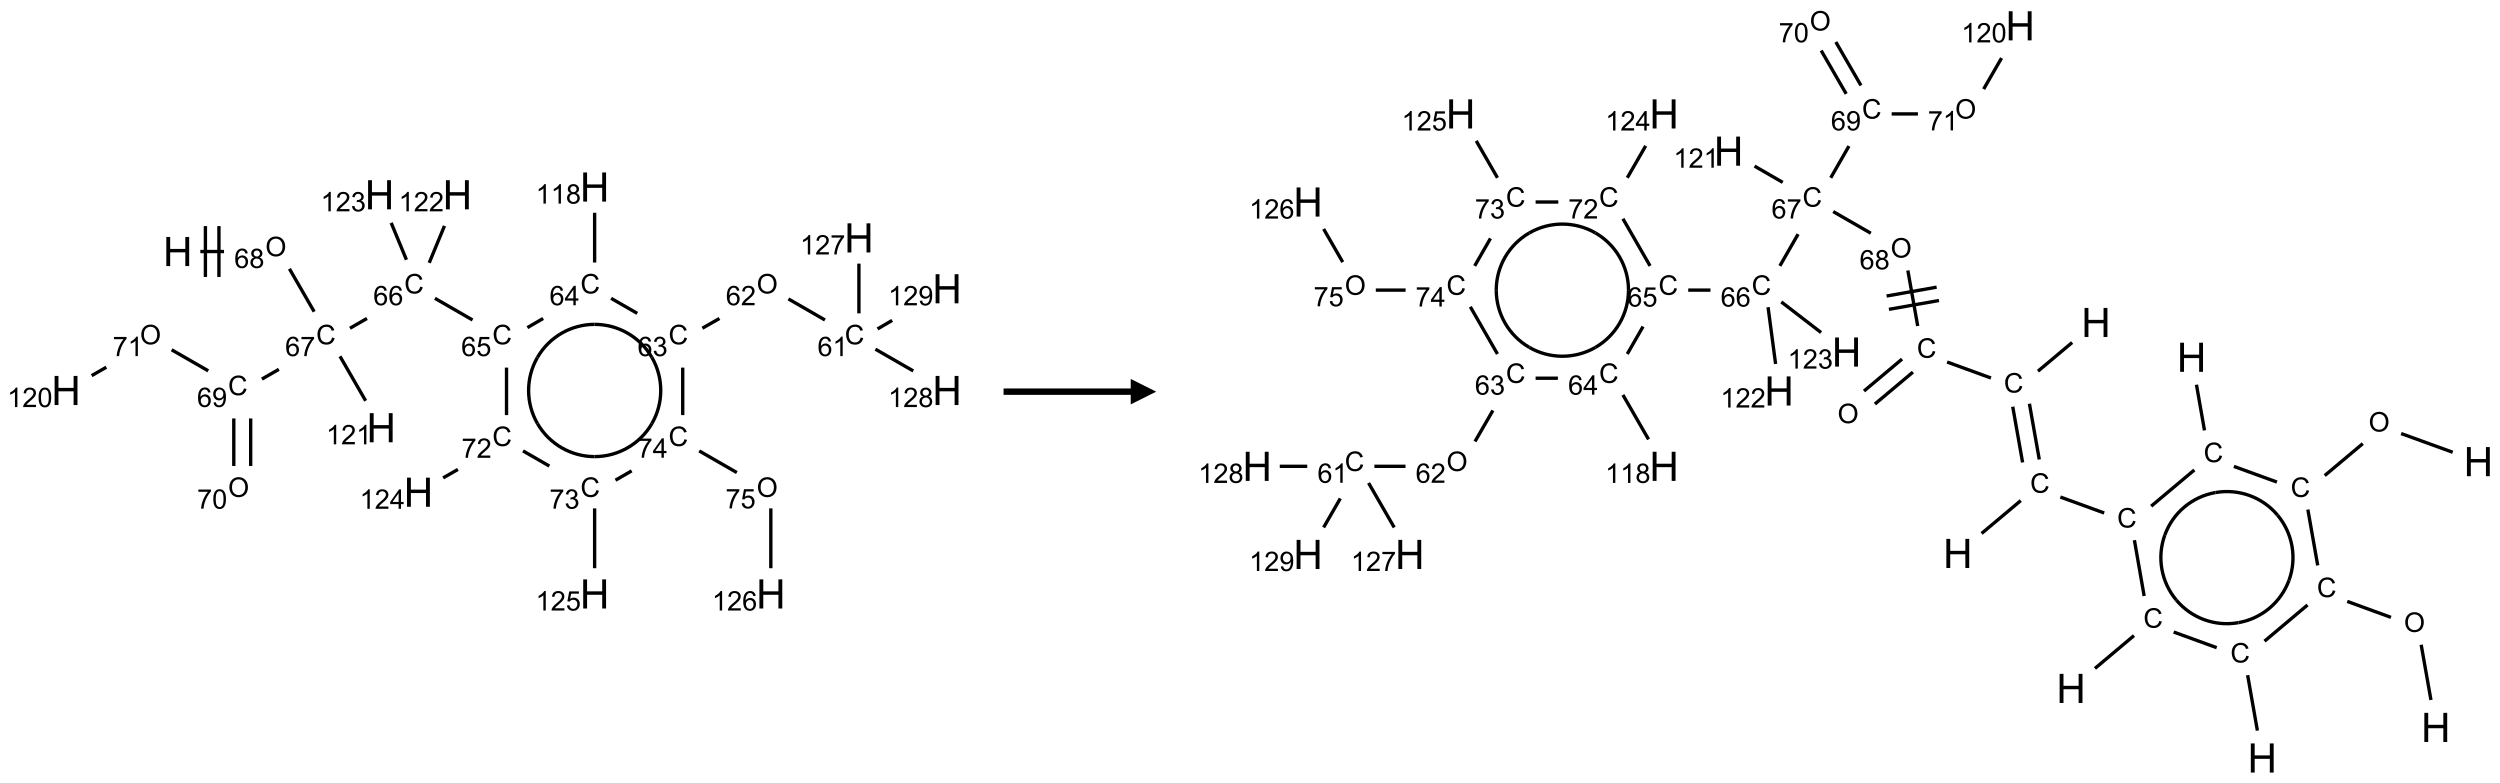 <?xml version="1.0" encoding="UTF-8"?>
<svg xmlns="http://www.w3.org/2000/svg" xmlns:xlink="http://www.w3.org/1999/xlink" width="983" height="308" viewBox="0 0 983 308">
<defs>
<g>
<g id="glyph-0-0">
<path d="M 2 0 L 2 -10 L 10 -10 L 10 0 Z M 2.25 -0.25 L 9.75 -0.25 L 9.75 -9.75 L 2.25 -9.75 Z M 2.25 -0.25 "/>
</g>
<g id="glyph-0-1">
<path d="M 1.281 0 L 1.281 -11.453 L 2.797 -11.453 L 2.797 -6.75 L 8.75 -6.75 L 8.75 -11.453 L 10.266 -11.453 L 10.266 0 L 8.75 0 L 8.75 -5.398 L 2.797 -5.398 L 2.797 0 Z M 1.281 0 "/>
</g>
<g id="glyph-1-0">
<path d="M 1.332 0 L 1.332 -6.668 L 6.668 -6.668 L 6.668 0 Z M 1.5 -0.168 L 6.5 -0.168 L 6.5 -6.5 L 1.5 -6.5 Z M 1.5 -0.168 "/>
</g>
<g id="glyph-1-1">
<path d="M 0.516 -3.719 C 0.516 -4.984 0.855 -5.977 1.535 -6.695 C 2.215 -7.414 3.094 -7.77 4.172 -7.77 C 4.875 -7.77 5.512 -7.602 6.078 -7.266 C 6.645 -6.93 7.074 -6.461 7.371 -5.855 C 7.668 -5.254 7.816 -4.57 7.816 -3.809 C 7.816 -3.035 7.66 -2.34 7.348 -1.73 C 7.035 -1.117 6.594 -0.656 6.02 -0.34 C 5.449 -0.027 4.828 0.129 4.168 0.129 C 3.449 0.129 2.805 -0.043 2.238 -0.391 C 1.672 -0.738 1.246 -1.211 0.953 -1.812 C 0.66 -2.414 0.516 -3.047 0.516 -3.719 Z M 1.559 -3.703 C 1.559 -2.781 1.805 -2.059 2.301 -1.527 C 2.793 -1 3.414 -0.734 4.16 -0.734 C 4.922 -0.734 5.547 -1 6.039 -1.535 C 6.531 -2.07 6.777 -2.828 6.777 -3.812 C 6.777 -4.434 6.672 -4.977 6.461 -5.441 C 6.25 -5.902 5.945 -6.262 5.539 -6.52 C 5.133 -6.773 4.68 -6.902 4.176 -6.902 C 3.461 -6.902 2.848 -6.656 2.332 -6.164 C 1.816 -5.672 1.559 -4.852 1.559 -3.703 Z M 1.559 -3.703 "/>
</g>
<g id="glyph-1-2">
<path d="M 5.309 -5.766 L 4.375 -5.691 C 4.293 -6.059 4.172 -6.328 4.02 -6.496 C 3.766 -6.762 3.453 -6.895 3.082 -6.895 C 2.785 -6.895 2.523 -6.812 2.297 -6.645 C 2 -6.43 1.77 -6.117 1.598 -5.703 C 1.43 -5.289 1.34 -4.703 1.332 -3.938 C 1.559 -4.281 1.836 -4.535 2.16 -4.703 C 2.488 -4.871 2.828 -4.953 3.188 -4.953 C 3.812 -4.953 4.344 -4.723 4.785 -4.262 C 5.223 -3.801 5.441 -3.207 5.441 -2.48 C 5.441 -2 5.34 -1.555 5.133 -1.145 C 4.926 -0.73 4.641 -0.418 4.281 -0.199 C 3.922 0.02 3.512 0.129 3.051 0.129 C 2.27 0.129 1.633 -0.156 1.141 -0.73 C 0.648 -1.305 0.402 -2.254 0.402 -3.574 C 0.402 -5.051 0.672 -6.121 1.219 -6.793 C 1.695 -7.375 2.336 -7.668 3.141 -7.668 C 3.742 -7.668 4.234 -7.5 4.617 -7.16 C 5 -6.824 5.23 -6.359 5.309 -5.766 Z M 1.48 -2.473 C 1.48 -2.152 1.547 -1.844 1.684 -1.547 C 1.82 -1.25 2.016 -1.027 2.262 -0.871 C 2.508 -0.719 2.766 -0.641 3.035 -0.641 C 3.434 -0.641 3.773 -0.801 4.059 -1.121 C 4.344 -1.441 4.484 -1.875 4.484 -2.422 C 4.484 -2.949 4.344 -3.367 4.062 -3.668 C 3.781 -3.973 3.426 -4.125 3 -4.125 C 2.578 -4.125 2.219 -3.973 1.922 -3.668 C 1.625 -3.363 1.48 -2.969 1.48 -2.473 Z M 1.48 -2.473 "/>
</g>
<g id="glyph-1-3">
<path d="M 1.887 -4.141 C 1.496 -4.281 1.207 -4.484 1.02 -4.75 C 0.832 -5.016 0.738 -5.328 0.738 -5.699 C 0.738 -6.254 0.938 -6.719 1.34 -7.098 C 1.738 -7.477 2.27 -7.668 2.934 -7.668 C 3.598 -7.668 4.137 -7.473 4.543 -7.086 C 4.949 -6.699 5.152 -6.227 5.152 -5.672 C 5.152 -5.316 5.059 -5.008 4.871 -4.746 C 4.688 -4.484 4.406 -4.281 4.027 -4.141 C 4.496 -3.988 4.852 -3.742 5.098 -3.402 C 5.34 -3.062 5.465 -2.656 5.465 -2.184 C 5.465 -1.531 5.234 -0.98 4.77 -0.535 C 4.309 -0.09 3.703 0.129 2.949 0.129 C 2.195 0.129 1.586 -0.094 1.125 -0.539 C 0.664 -0.984 0.434 -1.543 0.434 -2.207 C 0.434 -2.703 0.559 -3.121 0.809 -3.457 C 1.062 -3.793 1.422 -4.02 1.887 -4.141 Z M 1.699 -5.73 C 1.699 -5.367 1.812 -5.074 2.047 -4.844 C 2.281 -4.613 2.582 -4.5 2.953 -4.5 C 3.312 -4.5 3.609 -4.613 3.84 -4.84 C 4.07 -5.066 4.188 -5.348 4.188 -5.676 C 4.188 -6.02 4.07 -6.309 3.832 -6.543 C 3.594 -6.777 3.297 -6.895 2.941 -6.895 C 2.586 -6.895 2.289 -6.781 2.051 -6.551 C 1.816 -6.324 1.699 -6.047 1.699 -5.73 Z M 1.395 -2.203 C 1.395 -1.938 1.461 -1.676 1.586 -1.426 C 1.711 -1.176 1.902 -0.984 2.152 -0.848 C 2.402 -0.711 2.672 -0.641 2.957 -0.641 C 3.406 -0.641 3.777 -0.785 4.066 -1.074 C 4.359 -1.363 4.504 -1.727 4.504 -2.172 C 4.504 -2.625 4.355 -2.996 4.055 -3.293 C 3.754 -3.586 3.379 -3.734 2.926 -3.734 C 2.484 -3.734 2.121 -3.59 1.832 -3.297 C 1.543 -3.004 1.395 -2.641 1.395 -2.203 Z M 1.395 -2.203 "/>
</g>
<g id="glyph-1-4">
<path d="M 6.27 -2.676 L 7.281 -2.422 C 7.07 -1.594 6.688 -0.961 6.137 -0.523 C 5.586 -0.086 4.914 0.129 4.121 0.129 C 3.297 0.129 2.629 -0.039 2.113 -0.371 C 1.598 -0.707 1.203 -1.191 0.934 -1.828 C 0.664 -2.465 0.531 -3.145 0.531 -3.875 C 0.531 -4.672 0.684 -5.363 0.988 -5.957 C 1.293 -6.547 1.723 -6.996 2.285 -7.305 C 2.844 -7.613 3.461 -7.766 4.137 -7.766 C 4.898 -7.766 5.543 -7.57 6.062 -7.184 C 6.582 -6.793 6.945 -6.246 7.152 -5.543 L 6.156 -5.309 C 5.98 -5.863 5.723 -6.266 5.387 -6.52 C 5.051 -6.773 4.625 -6.902 4.113 -6.902 C 3.527 -6.902 3.039 -6.762 2.645 -6.48 C 2.25 -6.199 1.973 -5.82 1.812 -5.348 C 1.652 -4.871 1.574 -4.383 1.574 -3.879 C 1.574 -3.23 1.668 -2.664 1.855 -2.18 C 2.047 -1.695 2.34 -1.332 2.738 -1.094 C 3.137 -0.855 3.57 -0.734 4.035 -0.734 C 4.602 -0.734 5.082 -0.898 5.473 -1.223 C 5.867 -1.551 6.133 -2.035 6.27 -2.676 Z M 6.27 -2.676 "/>
</g>
<g id="glyph-1-5">
<path d="M 0.504 -6.637 L 0.504 -7.535 L 5.449 -7.535 L 5.449 -6.809 C 4.961 -6.289 4.48 -5.602 4.004 -4.746 C 3.527 -3.887 3.156 -3.004 2.895 -2.098 C 2.707 -1.461 2.59 -0.762 2.535 0 L 1.574 0 C 1.582 -0.602 1.703 -1.328 1.926 -2.176 C 2.152 -3.027 2.477 -3.848 2.898 -4.637 C 3.32 -5.426 3.77 -6.094 4.246 -6.637 Z M 0.504 -6.637 "/>
</g>
<g id="glyph-1-6">
<path d="M 0.441 -2 L 1.426 -2.082 C 1.5 -1.605 1.668 -1.242 1.934 -1.004 C 2.199 -0.762 2.52 -0.641 2.895 -0.641 C 3.348 -0.641 3.73 -0.812 4.043 -1.152 C 4.355 -1.492 4.512 -1.941 4.512 -2.504 C 4.512 -3.039 4.359 -3.461 4.059 -3.77 C 3.758 -4.078 3.367 -4.234 2.879 -4.234 C 2.578 -4.234 2.305 -4.164 2.062 -4.027 C 1.82 -3.891 1.629 -3.715 1.488 -3.496 L 0.609 -3.609 L 1.348 -7.531 L 5.145 -7.531 L 5.145 -6.637 L 2.098 -6.637 L 1.688 -4.582 C 2.145 -4.902 2.625 -5.062 3.129 -5.062 C 3.797 -5.062 4.359 -4.832 4.816 -4.371 C 5.277 -3.91 5.504 -3.312 5.504 -2.59 C 5.504 -1.898 5.305 -1.301 4.902 -0.797 C 4.41 -0.18 3.742 0.129 2.895 0.129 C 2.199 0.129 1.633 -0.062 1.195 -0.453 C 0.758 -0.844 0.504 -1.359 0.441 -2 Z M 0.441 -2 "/>
</g>
<g id="glyph-1-7">
<path d="M 3.449 0 L 3.449 -1.828 L 0.137 -1.828 L 0.137 -2.688 L 3.621 -7.637 L 4.387 -7.637 L 4.387 -2.688 L 5.418 -2.688 L 5.418 -1.828 L 4.387 -1.828 L 4.387 0 Z M 3.449 -2.688 L 3.449 -6.129 L 1.059 -2.688 Z M 3.449 -2.688 "/>
</g>
<g id="glyph-1-8">
<path d="M 3.973 0 L 3.035 0 L 3.035 -5.973 C 2.809 -5.758 2.516 -5.543 2.148 -5.328 C 1.781 -5.113 1.453 -4.953 1.16 -4.844 L 1.16 -5.75 C 1.684 -5.996 2.145 -6.297 2.535 -6.645 C 2.93 -6.996 3.207 -7.336 3.371 -7.668 L 3.973 -7.668 Z M 3.973 0 "/>
</g>
<g id="glyph-1-9">
<path d="M 0.449 -2.016 L 1.387 -2.141 C 1.492 -1.609 1.676 -1.227 1.934 -0.992 C 2.191 -0.758 2.508 -0.641 2.879 -0.641 C 3.32 -0.641 3.695 -0.793 3.996 -1.098 C 4.301 -1.402 4.453 -1.781 4.453 -2.234 C 4.453 -2.664 4.312 -3.02 4.031 -3.301 C 3.75 -3.578 3.391 -3.719 2.957 -3.719 C 2.781 -3.719 2.562 -3.684 2.297 -3.613 L 2.402 -4.438 C 2.465 -4.43 2.516 -4.426 2.551 -4.426 C 2.949 -4.426 3.312 -4.531 3.629 -4.738 C 3.949 -4.949 4.109 -5.27 4.109 -5.703 C 4.109 -6.047 3.992 -6.332 3.762 -6.559 C 3.527 -6.785 3.227 -6.895 2.859 -6.895 C 2.496 -6.895 2.191 -6.781 1.949 -6.551 C 1.707 -6.324 1.547 -5.98 1.48 -5.52 L 0.543 -5.688 C 0.656 -6.316 0.918 -6.805 1.324 -7.148 C 1.73 -7.492 2.234 -7.668 2.84 -7.668 C 3.254 -7.668 3.641 -7.578 3.988 -7.398 C 4.34 -7.219 4.609 -6.977 4.793 -6.668 C 4.98 -6.359 5.074 -6.031 5.074 -5.684 C 5.074 -5.352 4.984 -5.051 4.809 -4.781 C 4.629 -4.512 4.367 -4.297 4.02 -4.137 C 4.473 -4.031 4.824 -3.816 5.074 -3.488 C 5.324 -3.16 5.449 -2.75 5.449 -2.254 C 5.449 -1.59 5.203 -1.023 4.719 -0.559 C 4.234 -0.098 3.617 0.137 2.875 0.137 C 2.203 0.137 1.648 -0.062 1.207 -0.465 C 0.762 -0.863 0.512 -1.379 0.449 -2.016 Z M 0.449 -2.016 "/>
</g>
<g id="glyph-1-10">
<path d="M 5.371 -0.902 L 5.371 0 L 0.324 0 C 0.316 -0.227 0.352 -0.441 0.434 -0.652 C 0.562 -0.996 0.766 -1.332 1.051 -1.668 C 1.332 -2 1.742 -2.387 2.277 -2.824 C 3.105 -3.504 3.668 -4.043 3.957 -4.441 C 4.25 -4.84 4.395 -5.215 4.395 -5.566 C 4.395 -5.938 4.262 -6.254 3.996 -6.508 C 3.73 -6.762 3.387 -6.891 2.957 -6.891 C 2.508 -6.891 2.145 -6.754 1.875 -6.484 C 1.605 -6.215 1.469 -5.84 1.465 -5.359 L 0.5 -5.457 C 0.566 -6.176 0.812 -6.727 1.246 -7.102 C 1.676 -7.477 2.254 -7.668 2.98 -7.668 C 3.711 -7.668 4.293 -7.465 4.719 -7.059 C 5.145 -6.652 5.359 -6.148 5.359 -5.547 C 5.359 -5.242 5.297 -4.941 5.172 -4.645 C 5.047 -4.352 4.84 -4.039 4.551 -3.715 C 4.262 -3.387 3.777 -2.938 3.105 -2.371 C 2.543 -1.898 2.18 -1.578 2.02 -1.41 C 1.859 -1.242 1.73 -1.07 1.625 -0.902 Z M 5.371 -0.902 "/>
</g>
<g id="glyph-1-11">
<path d="M 0.582 -1.766 L 1.484 -1.848 C 1.562 -1.426 1.707 -1.117 1.922 -0.926 C 2.137 -0.734 2.414 -0.641 2.75 -0.641 C 3.039 -0.641 3.289 -0.707 3.508 -0.84 C 3.727 -0.973 3.902 -1.148 4.043 -1.367 C 4.18 -1.586 4.297 -1.887 4.391 -2.262 C 4.484 -2.637 4.531 -3.016 4.531 -3.406 C 4.531 -3.449 4.531 -3.512 4.527 -3.594 C 4.34 -3.297 4.082 -3.055 3.758 -2.867 C 3.434 -2.68 3.082 -2.59 2.703 -2.59 C 2.07 -2.59 1.535 -2.816 1.098 -3.277 C 0.66 -3.734 0.441 -4.34 0.441 -5.09 C 0.441 -5.863 0.672 -6.484 1.129 -6.957 C 1.586 -7.43 2.156 -7.668 2.844 -7.668 C 3.34 -7.668 3.793 -7.531 4.207 -7.266 C 4.617 -7 4.93 -6.617 5.145 -6.121 C 5.355 -5.629 5.465 -4.91 5.465 -3.973 C 5.465 -2.996 5.359 -2.223 5.145 -1.645 C 4.934 -1.066 4.617 -0.625 4.199 -0.324 C 3.781 -0.02 3.293 0.129 2.73 0.129 C 2.133 0.129 1.645 -0.035 1.266 -0.367 C 0.887 -0.699 0.66 -1.164 0.582 -1.766 Z M 4.422 -5.137 C 4.422 -5.676 4.277 -6.102 3.992 -6.418 C 3.707 -6.734 3.359 -6.891 2.957 -6.891 C 2.543 -6.891 2.18 -6.719 1.871 -6.379 C 1.562 -6.039 1.406 -5.598 1.406 -5.059 C 1.406 -4.57 1.555 -4.176 1.848 -3.871 C 2.141 -3.566 2.5 -3.418 2.934 -3.418 C 3.367 -3.418 3.723 -3.57 4.004 -3.871 C 4.281 -4.176 4.422 -4.598 4.422 -5.137 Z M 4.422 -5.137 "/>
</g>
<g id="glyph-1-12">
<path d="M 0.441 -3.766 C 0.441 -4.668 0.535 -5.395 0.723 -5.945 C 0.906 -6.496 1.184 -6.922 1.551 -7.219 C 1.918 -7.516 2.375 -7.668 2.934 -7.668 C 3.344 -7.668 3.703 -7.586 4.012 -7.418 C 4.32 -7.254 4.574 -7.016 4.777 -6.707 C 4.977 -6.395 5.137 -6.016 5.25 -5.57 C 5.363 -5.125 5.422 -4.523 5.422 -3.766 C 5.422 -2.871 5.328 -2.148 5.145 -1.598 C 4.961 -1.047 4.688 -0.621 4.32 -0.32 C 3.953 -0.02 3.492 0.129 2.934 0.129 C 2.195 0.129 1.617 -0.133 1.199 -0.66 C 0.695 -1.297 0.441 -2.332 0.441 -3.766 Z M 1.406 -3.766 C 1.406 -2.512 1.555 -1.68 1.848 -1.262 C 2.141 -0.848 2.5 -0.641 2.934 -0.641 C 3.363 -0.641 3.727 -0.848 4.02 -1.266 C 4.312 -1.684 4.457 -2.516 4.457 -3.766 C 4.457 -5.023 4.312 -5.859 4.02 -6.27 C 3.727 -6.684 3.359 -6.891 2.922 -6.891 C 2.492 -6.891 2.148 -6.707 1.891 -6.344 C 1.566 -5.879 1.406 -5.02 1.406 -3.766 Z M 1.406 -3.766 "/>
</g>
</g>
</defs>
<path fill="none" stroke-width="0.033" stroke-linecap="butt" stroke-linejoin="miter" stroke="rgb(0%, 0%, 0%)" stroke-opacity="1" stroke-miterlimit="10" d="M 1.32 0.634 L 1.553 0.634 " transform="matrix(40, 0, 0, 40, 25.967, 73.539)"/>
<path fill="none" stroke-width="0.033" stroke-linecap="butt" stroke-linejoin="miter" stroke="rgb(0%, 0%, 0%)" stroke-opacity="1" stroke-miterlimit="10" d="M 1.503 0.884 L 1.503 0.384 " transform="matrix(40, 0, 0, 40, 25.967, 73.539)"/>
<path fill="none" stroke-width="0.033" stroke-linecap="butt" stroke-linejoin="miter" stroke="rgb(0%, 0%, 0%)" stroke-opacity="1" stroke-miterlimit="10" d="M 1.37 0.884 L 1.37 0.384 " transform="matrix(40, 0, 0, 40, 25.967, 73.539)"/>
<path fill="none" stroke-width="0.033" stroke-linecap="butt" stroke-linejoin="miter" stroke="rgb(0%, 0%, 0%)" stroke-opacity="1" stroke-miterlimit="10" d="M 2.196 0.804 L 2.439 1.225 " transform="matrix(40, 0, 0, 40, 25.967, 73.539)"/>
<path fill="none" stroke-width="0.033" stroke-linecap="butt" stroke-linejoin="miter" stroke="rgb(0%, 0%, 0%)" stroke-opacity="1" stroke-miterlimit="10" d="M 2.791 1.388 L 2.958 1.292 " transform="matrix(40, 0, 0, 40, 25.967, 73.539)"/>
<path fill="none" stroke-width="0.033" stroke-linecap="butt" stroke-linejoin="miter" stroke="rgb(0%, 0%, 0%)" stroke-opacity="1" stroke-miterlimit="10" d="M 3.626 1.094 L 3.996 1.307 " transform="matrix(40, 0, 0, 40, 25.967, 73.539)"/>
<path fill="none" stroke-width="0.033" stroke-linecap="butt" stroke-linejoin="miter" stroke="rgb(0%, 0%, 0%)" stroke-opacity="1" stroke-miterlimit="10" d="M 4.535 1.382 L 4.69 1.292 " transform="matrix(40, 0, 0, 40, 25.967, 73.539)"/>
<path fill="none" stroke-width="0.033" stroke-linecap="butt" stroke-linejoin="miter" stroke="rgb(0%, 0%, 0%)" stroke-opacity="1" stroke-miterlimit="10" d="M 5.196 0.742 L 5.196 0.253 " transform="matrix(40, 0, 0, 40, 25.967, 73.539)"/>
<path fill="none" stroke-width="0.033" stroke-linecap="butt" stroke-linejoin="miter" stroke="rgb(0%, 0%, 0%)" stroke-opacity="1" stroke-miterlimit="10" d="M 5.358 1.094 L 5.615 1.242 " transform="matrix(40, 0, 0, 40, 25.967, 73.539)"/>
<path fill="none" stroke-width="0.033" stroke-linecap="butt" stroke-linejoin="miter" stroke="rgb(0%, 0%, 0%)" stroke-opacity="1" stroke-miterlimit="10" d="M 6.255 1.388 L 6.423 1.292 " transform="matrix(40, 0, 0, 40, 25.967, 73.539)"/>
<path fill="none" stroke-width="0.033" stroke-linecap="butt" stroke-linejoin="miter" stroke="rgb(0%, 0%, 0%)" stroke-opacity="1" stroke-miterlimit="10" d="M 7.101 1.1 L 7.46 1.307 " transform="matrix(40, 0, 0, 40, 25.967, 73.539)"/>
<path fill="none" stroke-width="0.033" stroke-linecap="butt" stroke-linejoin="miter" stroke="rgb(0%, 0%, 0%)" stroke-opacity="1" stroke-miterlimit="10" d="M 7.794 1.242 L 7.794 0.753 " transform="matrix(40, 0, 0, 40, 25.967, 73.539)"/>
<path fill="none" stroke-width="0.033" stroke-linecap="butt" stroke-linejoin="miter" stroke="rgb(0%, 0%, 0%)" stroke-opacity="1" stroke-miterlimit="10" d="M 7.956 1.594 L 8.328 1.808 " transform="matrix(40, 0, 0, 40, 25.967, 73.539)"/>
<path fill="none" stroke-width="0.033" stroke-linecap="butt" stroke-linejoin="miter" stroke="rgb(0%, 0%, 0%)" stroke-opacity="1" stroke-miterlimit="10" d="M 7.977 1.395 L 8.121 1.311 " transform="matrix(40, 0, 0, 40, 25.967, 73.539)"/>
<path fill="none" stroke-width="0.033" stroke-linecap="butt" stroke-linejoin="miter" stroke="rgb(0%, 0%, 0%)" stroke-opacity="1" stroke-miterlimit="10" d="M 6.062 1.775 L 6.062 2.242 " transform="matrix(40, 0, 0, 40, 25.967, 73.539)"/>
<path fill="none" stroke-width="0.033" stroke-linecap="butt" stroke-linejoin="miter" stroke="rgb(0%, 0%, 0%)" stroke-opacity="1" stroke-miterlimit="10" d="M 6.224 2.594 L 6.594 2.807 " transform="matrix(40, 0, 0, 40, 25.967, 73.539)"/>
<path fill="none" stroke-width="0.033" stroke-linecap="butt" stroke-linejoin="miter" stroke="rgb(0%, 0%, 0%)" stroke-opacity="1" stroke-miterlimit="10" d="M 6.928 3.159 L 6.928 3.747 " transform="matrix(40, 0, 0, 40, 25.967, 73.539)"/>
<path fill="none" stroke-width="0.033" stroke-linecap="butt" stroke-linejoin="miter" stroke="rgb(0%, 0%, 0%)" stroke-opacity="1" stroke-miterlimit="10" d="M 5.56 2.79 L 5.401 2.882 " transform="matrix(40, 0, 0, 40, 25.967, 73.539)"/>
<path fill="none" stroke-width="0.033" stroke-linecap="butt" stroke-linejoin="miter" stroke="rgb(0%, 0%, 0%)" stroke-opacity="1" stroke-miterlimit="10" d="M 5.196 3.159 L 5.196 3.747 " transform="matrix(40, 0, 0, 40, 25.967, 73.539)"/>
<path fill="none" stroke-width="0.033" stroke-linecap="butt" stroke-linejoin="miter" stroke="rgb(0%, 0%, 0%)" stroke-opacity="1" stroke-miterlimit="10" d="M 4.751 2.743 L 4.492 2.594 " transform="matrix(40, 0, 0, 40, 25.967, 73.539)"/>
<path fill="none" stroke-width="0.033" stroke-linecap="butt" stroke-linejoin="miter" stroke="rgb(0%, 0%, 0%)" stroke-opacity="1" stroke-miterlimit="10" d="M 4.33 2.242 L 4.33 1.775 " transform="matrix(40, 0, 0, 40, 25.967, 73.539)"/>
<path fill="none" stroke-width="0.033" stroke-linecap="butt" stroke-linejoin="miter" stroke="rgb(0%, 0%, 0%)" stroke-opacity="1" stroke-miterlimit="10" d="M 3.852 2.776 L 3.707 2.859 " transform="matrix(40, 0, 0, 40, 25.967, 73.539)"/>
<path fill="none" stroke-width="0.033" stroke-linecap="butt" stroke-linejoin="miter" stroke="rgb(0%, 0%, 0%)" stroke-opacity="1" stroke-miterlimit="10" d="M 3.57 0.745 L 3.72 0.382 " transform="matrix(40, 0, 0, 40, 25.967, 73.539)"/>
<path fill="none" stroke-width="0.033" stroke-linecap="butt" stroke-linejoin="miter" stroke="rgb(0%, 0%, 0%)" stroke-opacity="1" stroke-miterlimit="10" d="M 3.346 0.715 L 3.196 0.352 " transform="matrix(40, 0, 0, 40, 25.967, 73.539)"/>
<path fill="none" stroke-width="0.033" stroke-linecap="butt" stroke-linejoin="miter" stroke="rgb(0%, 0%, 0%)" stroke-opacity="1" stroke-miterlimit="10" d="M 2.092 1.792 L 1.925 1.888 " transform="matrix(40, 0, 0, 40, 25.967, 73.539)"/>
<path fill="none" stroke-width="0.033" stroke-linecap="butt" stroke-linejoin="miter" stroke="rgb(0%, 0%, 0%)" stroke-opacity="1" stroke-miterlimit="10" d="M 1.649 2.275 L 1.649 2.742 " transform="matrix(40, 0, 0, 40, 25.967, 73.539)"/>
<path fill="none" stroke-width="0.033" stroke-linecap="butt" stroke-linejoin="miter" stroke="rgb(0%, 0%, 0%)" stroke-opacity="1" stroke-miterlimit="10" d="M 1.815 2.275 L 1.815 2.742 " transform="matrix(40, 0, 0, 40, 25.967, 73.539)"/>
<path fill="none" stroke-width="0.033" stroke-linecap="butt" stroke-linejoin="miter" stroke="rgb(0%, 0%, 0%)" stroke-opacity="1" stroke-miterlimit="10" d="M 1.398 1.807 L 1.038 1.6 " transform="matrix(40, 0, 0, 40, 25.967, 73.539)"/>
<path fill="none" stroke-width="0.033" stroke-linecap="butt" stroke-linejoin="miter" stroke="rgb(0%, 0%, 0%)" stroke-opacity="1" stroke-miterlimit="10" d="M 0.396 1.771 L 0.252 1.854 " transform="matrix(40, 0, 0, 40, 25.967, 73.539)"/>
<path fill="none" stroke-width="0.033" stroke-linecap="butt" stroke-linejoin="miter" stroke="rgb(0%, 0%, 0%)" stroke-opacity="1" stroke-miterlimit="10" d="M 2.693 1.664 L 2.945 2.101 " transform="matrix(40, 0, 0, 40, 25.967, 73.539)"/>
<path fill="none" stroke-width="0.033" stroke-linecap="butt" stroke-linejoin="miter" stroke="rgb(0%, 0%, 0%)" stroke-opacity="1" stroke-miterlimit="10" d="M 4.634 1.675 C 4.75 1.474 4.964 1.35 5.196 1.35 " transform="matrix(40, 0, 0, 40, 25.967, 73.539)"/>
<path fill="none" stroke-width="0.033" stroke-linecap="butt" stroke-linejoin="miter" stroke="rgb(0%, 0%, 0%)" stroke-opacity="1" stroke-miterlimit="10" d="M 4.634 2.325 C 4.518 2.124 4.518 1.876 4.634 1.675 " transform="matrix(40, 0, 0, 40, 25.967, 73.539)"/>
<path fill="none" stroke-width="0.033" stroke-linecap="butt" stroke-linejoin="miter" stroke="rgb(0%, 0%, 0%)" stroke-opacity="1" stroke-miterlimit="10" d="M 5.196 2.65 C 4.964 2.65 4.75 2.526 4.634 2.325 " transform="matrix(40, 0, 0, 40, 25.967, 73.539)"/>
<path fill="none" stroke-width="0.033" stroke-linecap="butt" stroke-linejoin="miter" stroke="rgb(0%, 0%, 0%)" stroke-opacity="1" stroke-miterlimit="10" d="M 5.759 2.325 C 5.643 2.526 5.428 2.65 5.196 2.65 " transform="matrix(40, 0, 0, 40, 25.967, 73.539)"/>
<path fill="none" stroke-width="0.033" stroke-linecap="butt" stroke-linejoin="miter" stroke="rgb(0%, 0%, 0%)" stroke-opacity="1" stroke-miterlimit="10" d="M 5.759 1.675 C 5.875 1.876 5.875 2.124 5.759 2.325 " transform="matrix(40, 0, 0, 40, 25.967, 73.539)"/>
<path fill="none" stroke-width="0.033" stroke-linecap="butt" stroke-linejoin="miter" stroke="rgb(0%, 0%, 0%)" stroke-opacity="1" stroke-miterlimit="10" d="M 5.196 1.35 C 5.428 1.35 5.643 1.474 5.759 1.675 " transform="matrix(40, 0, 0, 40, 25.967, 73.539)"/>
<g fill="rgb(0%, 0%, 0%)" fill-opacity="1">
<use xlink:href="#glyph-0-1" x="64.117" y="104.625"/>
</g>
<g fill="rgb(0%, 0%, 0%)" fill-opacity="1">
<use xlink:href="#glyph-1-1" x="104.312" y="100.746"/>
</g>
<g fill="rgb(0%, 0%, 0%)" fill-opacity="1">
<use xlink:href="#glyph-1-2" x="92.098" y="105.379"/>
<use xlink:href="#glyph-1-3" x="98.03" y="105.379"/>
</g>
<g fill="rgb(0%, 0%, 0%)" fill-opacity="1">
<use xlink:href="#glyph-1-4" x="124.297" y="135.383"/>
</g>
<g fill="rgb(0%, 0%, 0%)" fill-opacity="1">
<use xlink:href="#glyph-1-2" x="112.113" y="140.02"/>
<use xlink:href="#glyph-1-5" x="118.046" y="140.02"/>
</g>
<g fill="rgb(0%, 0%, 0%)" fill-opacity="1">
<use xlink:href="#glyph-1-4" x="158.938" y="115.383"/>
</g>
<g fill="rgb(0%, 0%, 0%)" fill-opacity="1">
<use xlink:href="#glyph-1-2" x="146.762" y="120.02"/>
<use xlink:href="#glyph-1-2" x="152.694" y="120.02"/>
</g>
<g fill="rgb(0%, 0%, 0%)" fill-opacity="1">
<use xlink:href="#glyph-1-4" x="193.578" y="135.383"/>
</g>
<g fill="rgb(0%, 0%, 0%)" fill-opacity="1">
<use xlink:href="#glyph-1-2" x="181.34" y="140.02"/>
<use xlink:href="#glyph-1-6" x="187.272" y="140.02"/>
</g>
<g fill="rgb(0%, 0%, 0%)" fill-opacity="1">
<use xlink:href="#glyph-1-4" x="228.219" y="115.383"/>
</g>
<g fill="rgb(0%, 0%, 0%)" fill-opacity="1">
<use xlink:href="#glyph-1-2" x="216.066" y="120.02"/>
<use xlink:href="#glyph-1-7" x="221.999" y="120.02"/>
</g>
<g fill="rgb(0%, 0%, 0%)" fill-opacity="1">
<use xlink:href="#glyph-0-1" x="228.039" y="79.266"/>
</g>
<g fill="rgb(0%, 0%, 0%)" fill-opacity="1">
<use xlink:href="#glyph-1-8" x="210.656" y="80.059"/>
<use xlink:href="#glyph-1-8" x="216.589" y="80.059"/>
<use xlink:href="#glyph-1-3" x="222.521" y="80.059"/>
</g>
<g fill="rgb(0%, 0%, 0%)" fill-opacity="1">
<use xlink:href="#glyph-1-4" x="262.859" y="135.383"/>
</g>
<g fill="rgb(0%, 0%, 0%)" fill-opacity="1">
<use xlink:href="#glyph-1-2" x="250.676" y="140.02"/>
<use xlink:href="#glyph-1-9" x="256.608" y="140.02"/>
</g>
<g fill="rgb(0%, 0%, 0%)" fill-opacity="1">
<use xlink:href="#glyph-1-1" x="297.52" y="115.387"/>
</g>
<g fill="rgb(0%, 0%, 0%)" fill-opacity="1">
<use xlink:href="#glyph-1-2" x="285.398" y="120.02"/>
<use xlink:href="#glyph-1-10" x="291.331" y="120.02"/>
</g>
<g fill="rgb(0%, 0%, 0%)" fill-opacity="1">
<use xlink:href="#glyph-1-4" x="332.145" y="135.383"/>
</g>
<g fill="rgb(0%, 0%, 0%)" fill-opacity="1">
<use xlink:href="#glyph-1-2" x="321.434" y="140.02"/>
<use xlink:href="#glyph-1-8" x="327.366" y="140.02"/>
</g>
<g fill="rgb(0%, 0%, 0%)" fill-opacity="1">
<use xlink:href="#glyph-0-1" x="331.965" y="99.266"/>
</g>
<g fill="rgb(0%, 0%, 0%)" fill-opacity="1">
<use xlink:href="#glyph-1-8" x="314.598" y="100.059"/>
<use xlink:href="#glyph-1-10" x="320.53" y="100.059"/>
<use xlink:href="#glyph-1-5" x="326.462" y="100.059"/>
</g>
<g fill="rgb(0%, 0%, 0%)" fill-opacity="1">
<use xlink:href="#glyph-0-1" x="366.605" y="159.266"/>
</g>
<g fill="rgb(0%, 0%, 0%)" fill-opacity="1">
<use xlink:href="#glyph-1-8" x="349.223" y="160.059"/>
<use xlink:href="#glyph-1-10" x="355.155" y="160.059"/>
<use xlink:href="#glyph-1-3" x="361.087" y="160.059"/>
</g>
<g fill="rgb(0%, 0%, 0%)" fill-opacity="1">
<use xlink:href="#glyph-0-1" x="366.605" y="119.266"/>
</g>
<g fill="rgb(0%, 0%, 0%)" fill-opacity="1">
<use xlink:href="#glyph-1-8" x="349.223" y="120.059"/>
<use xlink:href="#glyph-1-10" x="355.155" y="120.059"/>
<use xlink:href="#glyph-1-11" x="361.087" y="120.059"/>
</g>
<g fill="rgb(0%, 0%, 0%)" fill-opacity="1">
<use xlink:href="#glyph-1-4" x="262.859" y="175.383"/>
</g>
<g fill="rgb(0%, 0%, 0%)" fill-opacity="1">
<use xlink:href="#glyph-1-5" x="250.707" y="179.988"/>
<use xlink:href="#glyph-1-7" x="256.639" y="179.988"/>
</g>
<g fill="rgb(0%, 0%, 0%)" fill-opacity="1">
<use xlink:href="#glyph-1-1" x="297.52" y="195.387"/>
</g>
<g fill="rgb(0%, 0%, 0%)" fill-opacity="1">
<use xlink:href="#glyph-1-5" x="285.262" y="199.891"/>
<use xlink:href="#glyph-1-6" x="291.194" y="199.891"/>
</g>
<g fill="rgb(0%, 0%, 0%)" fill-opacity="1">
<use xlink:href="#glyph-0-1" x="297.324" y="239.266"/>
</g>
<g fill="rgb(0%, 0%, 0%)" fill-opacity="1">
<use xlink:href="#glyph-1-8" x="279.961" y="240.059"/>
<use xlink:href="#glyph-1-10" x="285.893" y="240.059"/>
<use xlink:href="#glyph-1-2" x="291.826" y="240.059"/>
</g>
<g fill="rgb(0%, 0%, 0%)" fill-opacity="1">
<use xlink:href="#glyph-1-4" x="228.219" y="195.383"/>
</g>
<g fill="rgb(0%, 0%, 0%)" fill-opacity="1">
<use xlink:href="#glyph-1-5" x="216.035" y="200.02"/>
<use xlink:href="#glyph-1-9" x="221.967" y="200.02"/>
</g>
<g fill="rgb(0%, 0%, 0%)" fill-opacity="1">
<use xlink:href="#glyph-0-1" x="228.039" y="239.266"/>
</g>
<g fill="rgb(0%, 0%, 0%)" fill-opacity="1">
<use xlink:href="#glyph-1-8" x="210.617" y="240.059"/>
<use xlink:href="#glyph-1-10" x="216.549" y="240.059"/>
<use xlink:href="#glyph-1-6" x="222.482" y="240.059"/>
</g>
<g fill="rgb(0%, 0%, 0%)" fill-opacity="1">
<use xlink:href="#glyph-1-4" x="193.578" y="175.383"/>
</g>
<g fill="rgb(0%, 0%, 0%)" fill-opacity="1">
<use xlink:href="#glyph-1-5" x="181.473" y="180.02"/>
<use xlink:href="#glyph-1-10" x="187.405" y="180.02"/>
</g>
<g fill="rgb(0%, 0%, 0%)" fill-opacity="1">
<use xlink:href="#glyph-0-1" x="158.758" y="199.266"/>
</g>
<g fill="rgb(0%, 0%, 0%)" fill-opacity="1">
<use xlink:href="#glyph-1-8" x="141.422" y="200.059"/>
<use xlink:href="#glyph-1-10" x="147.354" y="200.059"/>
<use xlink:href="#glyph-1-7" x="153.286" y="200.059"/>
</g>
<g fill="rgb(0%, 0%, 0%)" fill-opacity="1">
<use xlink:href="#glyph-0-1" x="174.066" y="82.312"/>
</g>
<g fill="rgb(0%, 0%, 0%)" fill-opacity="1">
<use xlink:href="#glyph-1-8" x="156.777" y="83.105"/>
<use xlink:href="#glyph-1-10" x="162.71" y="83.105"/>
<use xlink:href="#glyph-1-10" x="168.642" y="83.105"/>
</g>
<g fill="rgb(0%, 0%, 0%)" fill-opacity="1">
<use xlink:href="#glyph-0-1" x="143.453" y="82.312"/>
</g>
<g fill="rgb(0%, 0%, 0%)" fill-opacity="1">
<use xlink:href="#glyph-1-8" x="126.086" y="83.105"/>
<use xlink:href="#glyph-1-10" x="132.018" y="83.105"/>
<use xlink:href="#glyph-1-9" x="137.951" y="83.105"/>
</g>
<g fill="rgb(0%, 0%, 0%)" fill-opacity="1">
<use xlink:href="#glyph-1-4" x="89.656" y="155.383"/>
</g>
<g fill="rgb(0%, 0%, 0%)" fill-opacity="1">
<use xlink:href="#glyph-1-2" x="77.457" y="160.02"/>
<use xlink:href="#glyph-1-11" x="83.389" y="160.02"/>
</g>
<g fill="rgb(0%, 0%, 0%)" fill-opacity="1">
<use xlink:href="#glyph-1-1" x="89.672" y="195.387"/>
</g>
<g fill="rgb(0%, 0%, 0%)" fill-opacity="1">
<use xlink:href="#glyph-1-5" x="77.496" y="200.02"/>
<use xlink:href="#glyph-1-12" x="83.428" y="200.02"/>
</g>
<g fill="rgb(0%, 0%, 0%)" fill-opacity="1">
<use xlink:href="#glyph-1-1" x="55.031" y="135.387"/>
</g>
<g fill="rgb(0%, 0%, 0%)" fill-opacity="1">
<use xlink:href="#glyph-1-5" x="44.305" y="140.02"/>
<use xlink:href="#glyph-1-8" x="50.237" y="140.02"/>
</g>
<g fill="rgb(0%, 0%, 0%)" fill-opacity="1">
<use xlink:href="#glyph-0-1" x="20.195" y="159.266"/>
</g>
<g fill="rgb(0%, 0%, 0%)" fill-opacity="1">
<use xlink:href="#glyph-1-8" x="2.852" y="160.059"/>
<use xlink:href="#glyph-1-10" x="8.784" y="160.059"/>
<use xlink:href="#glyph-1-12" x="14.716" y="160.059"/>
</g>
<g fill="rgb(0%, 0%, 0%)" fill-opacity="1">
<use xlink:href="#glyph-0-1" x="144.117" y="173.906"/>
</g>
<g fill="rgb(0%, 0%, 0%)" fill-opacity="1">
<use xlink:href="#glyph-1-8" x="128.223" y="174.699"/>
<use xlink:href="#glyph-1-10" x="134.155" y="174.699"/>
<use xlink:href="#glyph-1-8" x="140.087" y="174.699"/>
</g>
<path fill-rule="nonzero" fill="rgb(0%, 0%, 0%)" fill-opacity="1" d="M 394.602 155.25 L 444.602 155.25 L 444.602 159 L 454.602 154 L 444.602 149 L 444.602 152.75 L 394.602 152.75 "/>
<path fill="none" stroke-width="0.033" stroke-linecap="butt" stroke-linejoin="miter" stroke="rgb(0%, 0%, 0%)" stroke-opacity="1" stroke-miterlimit="10" d="M 11.538 6.627 L 11.442 6.084 " transform="matrix(40, 0, 0, 40, 494.326, 10.152)"/>
<path fill="none" stroke-width="0.033" stroke-linecap="butt" stroke-linejoin="miter" stroke="rgb(0%, 0%, 0%)" stroke-opacity="1" stroke-miterlimit="10" d="M 11.145 5.815 L 10.715 5.658 " transform="matrix(40, 0, 0, 40, 494.326, 10.152)"/>
<path fill="none" stroke-width="0.033" stroke-linecap="butt" stroke-linejoin="miter" stroke="rgb(0%, 0%, 0%)" stroke-opacity="1" stroke-miterlimit="10" d="M 10.325 5.693 L 9.902 6.049 " transform="matrix(40, 0, 0, 40, 494.326, 10.152)"/>
<path fill="none" stroke-width="0.033" stroke-linecap="butt" stroke-linejoin="miter" stroke="rgb(0%, 0%, 0%)" stroke-opacity="1" stroke-miterlimit="10" d="M 9.736 6.383 L 9.832 6.928 " transform="matrix(40, 0, 0, 40, 494.326, 10.152)"/>
<path fill="none" stroke-width="0.033" stroke-linecap="butt" stroke-linejoin="miter" stroke="rgb(0%, 0%, 0%)" stroke-opacity="1" stroke-miterlimit="10" d="M 9.432 6.113 L 9.009 5.959 " transform="matrix(40, 0, 0, 40, 494.326, 10.152)"/>
<path fill="none" stroke-width="0.033" stroke-linecap="butt" stroke-linejoin="miter" stroke="rgb(0%, 0%, 0%)" stroke-opacity="1" stroke-miterlimit="10" d="M 8.619 5.994 L 8.235 6.317 " transform="matrix(40, 0, 0, 40, 494.326, 10.152)"/>
<path fill="none" stroke-width="0.033" stroke-linecap="butt" stroke-linejoin="miter" stroke="rgb(0%, 0%, 0%)" stroke-opacity="1" stroke-miterlimit="10" d="M 8.719 5.605 L 8.623 5.056 " transform="matrix(40, 0, 0, 40, 494.326, 10.152)"/>
<path fill="none" stroke-width="0.033" stroke-linecap="butt" stroke-linejoin="miter" stroke="rgb(0%, 0%, 0%)" stroke-opacity="1" stroke-miterlimit="10" d="M 8.326 4.789 L 7.895 4.632 " transform="matrix(40, 0, 0, 40, 494.326, 10.152)"/>
<path fill="none" stroke-width="0.033" stroke-linecap="butt" stroke-linejoin="miter" stroke="rgb(0%, 0%, 0%)" stroke-opacity="1" stroke-miterlimit="10" d="M 7.506 4.667 L 7.121 4.99 " transform="matrix(40, 0, 0, 40, 494.326, 10.152)"/>
<path fill="none" stroke-width="0.033" stroke-linecap="butt" stroke-linejoin="miter" stroke="rgb(0%, 0%, 0%)" stroke-opacity="1" stroke-miterlimit="10" d="M 7.688 4.263 L 7.591 3.715 " transform="matrix(40, 0, 0, 40, 494.326, 10.152)"/>
<path fill="none" stroke-width="0.033" stroke-linecap="butt" stroke-linejoin="miter" stroke="rgb(0%, 0%, 0%)" stroke-opacity="1" stroke-miterlimit="10" d="M 7.524 4.292 L 7.427 3.744 " transform="matrix(40, 0, 0, 40, 494.326, 10.152)"/>
<path fill="none" stroke-width="0.033" stroke-linecap="butt" stroke-linejoin="miter" stroke="rgb(0%, 0%, 0%)" stroke-opacity="1" stroke-miterlimit="10" d="M 7.675 3.395 L 8.011 3.113 " transform="matrix(40, 0, 0, 40, 494.326, 10.152)"/>
<path fill="none" stroke-width="0.033" stroke-linecap="butt" stroke-linejoin="miter" stroke="rgb(0%, 0%, 0%)" stroke-opacity="1" stroke-miterlimit="10" d="M 7.213 3.462 L 6.782 3.305 " transform="matrix(40, 0, 0, 40, 494.326, 10.152)"/>
<path fill="none" stroke-width="0.033" stroke-linecap="butt" stroke-linejoin="miter" stroke="rgb(0%, 0%, 0%)" stroke-opacity="1" stroke-miterlimit="10" d="M 6.339 3.276 L 5.965 3.59 " transform="matrix(40, 0, 0, 40, 494.326, 10.152)"/>
<path fill="none" stroke-width="0.033" stroke-linecap="butt" stroke-linejoin="miter" stroke="rgb(0%, 0%, 0%)" stroke-opacity="1" stroke-miterlimit="10" d="M 6.446 3.404 L 6.072 3.718 " transform="matrix(40, 0, 0, 40, 494.326, 10.152)"/>
<path fill="none" stroke-width="0.033" stroke-linecap="butt" stroke-linejoin="miter" stroke="rgb(0%, 0%, 0%)" stroke-opacity="1" stroke-miterlimit="10" d="M 6.493 2.951 L 6.396 2.405 " transform="matrix(40, 0, 0, 40, 494.326, 10.152)"/>
<path fill="none" stroke-width="0.033" stroke-linecap="butt" stroke-linejoin="miter" stroke="rgb(0%, 0%, 0%)" stroke-opacity="1" stroke-miterlimit="10" d="M 6.679 2.569 L 6.187 2.656 " transform="matrix(40, 0, 0, 40, 494.326, 10.152)"/>
<path fill="none" stroke-width="0.033" stroke-linecap="butt" stroke-linejoin="miter" stroke="rgb(0%, 0%, 0%)" stroke-opacity="1" stroke-miterlimit="10" d="M 6.702 2.7 L 6.21 2.787 " transform="matrix(40, 0, 0, 40, 494.326, 10.152)"/>
<path fill="none" stroke-width="0.033" stroke-linecap="butt" stroke-linejoin="miter" stroke="rgb(0%, 0%, 0%)" stroke-opacity="1" stroke-miterlimit="10" d="M 6.032 2.039 L 5.662 1.826 " transform="matrix(40, 0, 0, 40, 494.326, 10.152)"/>
<path fill="none" stroke-width="0.033" stroke-linecap="butt" stroke-linejoin="miter" stroke="rgb(0%, 0%, 0%)" stroke-opacity="1" stroke-miterlimit="10" d="M 5.317 2.048 L 5.138 2.36 " transform="matrix(40, 0, 0, 40, 494.326, 10.152)"/>
<path fill="none" stroke-width="0.033" stroke-linecap="butt" stroke-linejoin="miter" stroke="rgb(0%, 0%, 0%)" stroke-opacity="1" stroke-miterlimit="10" d="M 4.456 2.598 L 4.237 2.598 " transform="matrix(40, 0, 0, 40, 494.326, 10.152)"/>
<path fill="none" stroke-width="0.033" stroke-linecap="butt" stroke-linejoin="miter" stroke="rgb(0%, 0%, 0%)" stroke-opacity="1" stroke-miterlimit="10" d="M 3.793 2.956 L 3.638 3.226 " transform="matrix(40, 0, 0, 40, 494.326, 10.152)"/>
<path fill="none" stroke-width="0.033" stroke-linecap="butt" stroke-linejoin="miter" stroke="rgb(0%, 0%, 0%)" stroke-opacity="1" stroke-miterlimit="10" d="M 3.595 3.628 L 3.847 4.065 " transform="matrix(40, 0, 0, 40, 494.326, 10.152)"/>
<path fill="none" stroke-width="0.033" stroke-linecap="butt" stroke-linejoin="miter" stroke="rgb(0%, 0%, 0%)" stroke-opacity="1" stroke-miterlimit="10" d="M 2.956 3.464 L 2.737 3.464 " transform="matrix(40, 0, 0, 40, 494.326, 10.152)"/>
<path fill="none" stroke-width="0.033" stroke-linecap="butt" stroke-linejoin="miter" stroke="rgb(0%, 0%, 0%)" stroke-opacity="1" stroke-miterlimit="10" d="M 2.317 3.781 L 2.141 4.086 " transform="matrix(40, 0, 0, 40, 494.326, 10.152)"/>
<path fill="none" stroke-width="0.033" stroke-linecap="butt" stroke-linejoin="miter" stroke="rgb(0%, 0%, 0%)" stroke-opacity="1" stroke-miterlimit="10" d="M 1.458 4.33 L 1.152 4.33 " transform="matrix(40, 0, 0, 40, 494.326, 10.152)"/>
<path fill="none" stroke-width="0.033" stroke-linecap="butt" stroke-linejoin="miter" stroke="rgb(0%, 0%, 0%)" stroke-opacity="1" stroke-miterlimit="10" d="M 1.095 4.494 L 1.347 4.931 " transform="matrix(40, 0, 0, 40, 494.326, 10.152)"/>
<path fill="none" stroke-width="0.033" stroke-linecap="butt" stroke-linejoin="miter" stroke="rgb(0%, 0%, 0%)" stroke-opacity="1" stroke-miterlimit="10" d="M 0.492 4.33 L 0.222 4.33 " transform="matrix(40, 0, 0, 40, 494.326, 10.152)"/>
<path fill="none" stroke-width="0.033" stroke-linecap="butt" stroke-linejoin="miter" stroke="rgb(0%, 0%, 0%)" stroke-opacity="1" stroke-miterlimit="10" d="M 0.817 4.646 L 0.653 4.931 " transform="matrix(40, 0, 0, 40, 494.326, 10.152)"/>
<path fill="none" stroke-width="0.033" stroke-linecap="butt" stroke-linejoin="miter" stroke="rgb(0%, 0%, 0%)" stroke-opacity="1" stroke-miterlimit="10" d="M 2.362 3.226 L 2.095 2.762 " transform="matrix(40, 0, 0, 40, 494.326, 10.152)"/>
<path fill="none" stroke-width="0.033" stroke-linecap="butt" stroke-linejoin="miter" stroke="rgb(0%, 0%, 0%)" stroke-opacity="1" stroke-miterlimit="10" d="M 1.459 2.598 L 1.166 2.598 " transform="matrix(40, 0, 0, 40, 494.326, 10.152)"/>
<path fill="none" stroke-width="0.033" stroke-linecap="butt" stroke-linejoin="miter" stroke="rgb(0%, 0%, 0%)" stroke-opacity="1" stroke-miterlimit="10" d="M 0.841 2.323 L 0.653 1.997 " transform="matrix(40, 0, 0, 40, 494.326, 10.152)"/>
<path fill="none" stroke-width="0.033" stroke-linecap="butt" stroke-linejoin="miter" stroke="rgb(0%, 0%, 0%)" stroke-opacity="1" stroke-miterlimit="10" d="M 2.138 2.36 L 2.293 2.09 " transform="matrix(40, 0, 0, 40, 494.326, 10.152)"/>
<path fill="none" stroke-width="0.033" stroke-linecap="butt" stroke-linejoin="miter" stroke="rgb(0%, 0%, 0%)" stroke-opacity="1" stroke-miterlimit="10" d="M 2.362 1.494 L 2.153 1.131 " transform="matrix(40, 0, 0, 40, 494.326, 10.152)"/>
<path fill="none" stroke-width="0.033" stroke-linecap="butt" stroke-linejoin="miter" stroke="rgb(0%, 0%, 0%)" stroke-opacity="1" stroke-miterlimit="10" d="M 2.737 1.732 L 2.96 1.732 " transform="matrix(40, 0, 0, 40, 494.326, 10.152)"/>
<path fill="none" stroke-width="0.033" stroke-linecap="butt" stroke-linejoin="miter" stroke="rgb(0%, 0%, 0%)" stroke-opacity="1" stroke-miterlimit="10" d="M 3.595 1.896 L 3.862 2.36 " transform="matrix(40, 0, 0, 40, 494.326, 10.152)"/>
<path fill="none" stroke-width="0.033" stroke-linecap="butt" stroke-linejoin="miter" stroke="rgb(0%, 0%, 0%)" stroke-opacity="1" stroke-miterlimit="10" d="M 3.638 1.494 L 3.819 1.18 " transform="matrix(40, 0, 0, 40, 494.326, 10.152)"/>
<path fill="none" stroke-width="0.033" stroke-linecap="butt" stroke-linejoin="miter" stroke="rgb(0%, 0%, 0%)" stroke-opacity="1" stroke-miterlimit="10" d="M 5.022 2.766 L 5.096 3.324 " transform="matrix(40, 0, 0, 40, 494.326, 10.152)"/>
<path fill="none" stroke-width="0.033" stroke-linecap="butt" stroke-linejoin="miter" stroke="rgb(0%, 0%, 0%)" stroke-opacity="1" stroke-miterlimit="10" d="M 5.152 2.714 L 5.543 3.015 " transform="matrix(40, 0, 0, 40, 494.326, 10.152)"/>
<path fill="none" stroke-width="0.033" stroke-linecap="butt" stroke-linejoin="miter" stroke="rgb(0%, 0%, 0%)" stroke-opacity="1" stroke-miterlimit="10" d="M 5.638 1.494 L 5.817 1.182 " transform="matrix(40, 0, 0, 40, 494.326, 10.152)"/>
<path fill="none" stroke-width="0.033" stroke-linecap="butt" stroke-linejoin="miter" stroke="rgb(0%, 0%, 0%)" stroke-opacity="1" stroke-miterlimit="10" d="M 5.935 0.586 L 5.688 0.159 " transform="matrix(40, 0, 0, 40, 494.326, 10.152)"/>
<path fill="none" stroke-width="0.033" stroke-linecap="butt" stroke-linejoin="miter" stroke="rgb(0%, 0%, 0%)" stroke-opacity="1" stroke-miterlimit="10" d="M 5.79 0.669 L 5.544 0.243 " transform="matrix(40, 0, 0, 40, 494.326, 10.152)"/>
<path fill="none" stroke-width="0.033" stroke-linecap="butt" stroke-linejoin="miter" stroke="rgb(0%, 0%, 0%)" stroke-opacity="1" stroke-miterlimit="10" d="M 6.237 0.866 L 6.495 0.866 " transform="matrix(40, 0, 0, 40, 494.326, 10.152)"/>
<path fill="none" stroke-width="0.033" stroke-linecap="butt" stroke-linejoin="miter" stroke="rgb(0%, 0%, 0%)" stroke-opacity="1" stroke-miterlimit="10" d="M 7.141 0.622 L 7.317 0.317 " transform="matrix(40, 0, 0, 40, 494.326, 10.152)"/>
<path fill="none" stroke-width="0.033" stroke-linecap="butt" stroke-linejoin="miter" stroke="rgb(0%, 0%, 0%)" stroke-opacity="1" stroke-miterlimit="10" d="M 5.166 1.539 L 4.889 1.379 " transform="matrix(40, 0, 0, 40, 494.326, 10.152)"/>
<path fill="none" stroke-width="0.033" stroke-linecap="butt" stroke-linejoin="miter" stroke="rgb(0%, 0%, 0%)" stroke-opacity="1" stroke-miterlimit="10" d="M 8.788 4.722 L 9.212 4.366 " transform="matrix(40, 0, 0, 40, 494.326, 10.152)"/>
<path fill="none" stroke-width="0.033" stroke-linecap="butt" stroke-linejoin="miter" stroke="rgb(0%, 0%, 0%)" stroke-opacity="1" stroke-miterlimit="10" d="M 9.312 3.977 L 9.233 3.528 " transform="matrix(40, 0, 0, 40, 494.326, 10.152)"/>
<path fill="none" stroke-width="0.033" stroke-linecap="butt" stroke-linejoin="miter" stroke="rgb(0%, 0%, 0%)" stroke-opacity="1" stroke-miterlimit="10" d="M 9.601 4.331 L 10.024 4.485 " transform="matrix(40, 0, 0, 40, 494.326, 10.152)"/>
<path fill="none" stroke-width="0.033" stroke-linecap="butt" stroke-linejoin="miter" stroke="rgb(0%, 0%, 0%)" stroke-opacity="1" stroke-miterlimit="10" d="M 10.328 4.755 L 10.425 5.304 " transform="matrix(40, 0, 0, 40, 494.326, 10.152)"/>
<path fill="none" stroke-width="0.033" stroke-linecap="butt" stroke-linejoin="miter" stroke="rgb(0%, 0%, 0%)" stroke-opacity="1" stroke-miterlimit="10" d="M 10.494 4.421 L 10.868 4.107 " transform="matrix(40, 0, 0, 40, 494.326, 10.152)"/>
<path fill="none" stroke-width="0.033" stroke-linecap="butt" stroke-linejoin="miter" stroke="rgb(0%, 0%, 0%)" stroke-opacity="1" stroke-miterlimit="10" d="M 11.245 4.008 L 11.752 4.192 " transform="matrix(40, 0, 0, 40, 494.326, 10.152)"/>
<path fill="none" stroke-width="0.033" stroke-linecap="butt" stroke-linejoin="miter" stroke="rgb(0%, 0%, 0%)" stroke-opacity="1" stroke-miterlimit="10" d="M 10.143 5.45 C 10.063 5.668 9.874 5.827 9.645 5.867 " transform="matrix(40, 0, 0, 40, 494.326, 10.152)"/>
<path fill="none" stroke-width="0.033" stroke-linecap="butt" stroke-linejoin="miter" stroke="rgb(0%, 0%, 0%)" stroke-opacity="1" stroke-miterlimit="10" d="M 10.03 4.81 C 10.179 4.988 10.222 5.232 10.143 5.45 " transform="matrix(40, 0, 0, 40, 494.326, 10.152)"/>
<path fill="none" stroke-width="0.033" stroke-linecap="butt" stroke-linejoin="miter" stroke="rgb(0%, 0%, 0%)" stroke-opacity="1" stroke-miterlimit="10" d="M 9.42 4.588 C 9.648 4.548 9.881 4.632 10.03 4.81 " transform="matrix(40, 0, 0, 40, 494.326, 10.152)"/>
<path fill="none" stroke-width="0.033" stroke-linecap="butt" stroke-linejoin="miter" stroke="rgb(0%, 0%, 0%)" stroke-opacity="1" stroke-miterlimit="10" d="M 8.922 5.006 C 9.001 4.787 9.191 4.628 9.42 4.588 " transform="matrix(40, 0, 0, 40, 494.326, 10.152)"/>
<path fill="none" stroke-width="0.033" stroke-linecap="butt" stroke-linejoin="miter" stroke="rgb(0%, 0%, 0%)" stroke-opacity="1" stroke-miterlimit="10" d="M 9.035 5.645 C 8.886 5.467 8.843 5.224 8.922 5.006 " transform="matrix(40, 0, 0, 40, 494.326, 10.152)"/>
<path fill="none" stroke-width="0.033" stroke-linecap="butt" stroke-linejoin="miter" stroke="rgb(0%, 0%, 0%)" stroke-opacity="1" stroke-miterlimit="10" d="M 9.645 5.867 C 9.417 5.908 9.184 5.823 9.035 5.645 " transform="matrix(40, 0, 0, 40, 494.326, 10.152)"/>
<path fill="none" stroke-width="0.033" stroke-linecap="butt" stroke-linejoin="miter" stroke="rgb(0%, 0%, 0%)" stroke-opacity="1" stroke-miterlimit="10" d="M 3.65 2.598 C 3.65 2.83 3.526 3.045 3.325 3.161 " transform="matrix(40, 0, 0, 40, 494.326, 10.152)"/>
<path fill="none" stroke-width="0.033" stroke-linecap="butt" stroke-linejoin="miter" stroke="rgb(0%, 0%, 0%)" stroke-opacity="1" stroke-miterlimit="10" d="M 3.325 2.036 C 3.526 2.152 3.65 2.366 3.65 2.598 " transform="matrix(40, 0, 0, 40, 494.326, 10.152)"/>
<path fill="none" stroke-width="0.033" stroke-linecap="butt" stroke-linejoin="miter" stroke="rgb(0%, 0%, 0%)" stroke-opacity="1" stroke-miterlimit="10" d="M 2.675 2.036 C 2.876 1.92 3.124 1.92 3.325 2.036 " transform="matrix(40, 0, 0, 40, 494.326, 10.152)"/>
<path fill="none" stroke-width="0.033" stroke-linecap="butt" stroke-linejoin="miter" stroke="rgb(0%, 0%, 0%)" stroke-opacity="1" stroke-miterlimit="10" d="M 2.35 2.598 C 2.35 2.366 2.474 2.152 2.675 2.036 " transform="matrix(40, 0, 0, 40, 494.326, 10.152)"/>
<path fill="none" stroke-width="0.033" stroke-linecap="butt" stroke-linejoin="miter" stroke="rgb(0%, 0%, 0%)" stroke-opacity="1" stroke-miterlimit="10" d="M 2.675 3.161 C 2.474 3.045 2.35 2.83 2.35 2.598 " transform="matrix(40, 0, 0, 40, 494.326, 10.152)"/>
<path fill="none" stroke-width="0.033" stroke-linecap="butt" stroke-linejoin="miter" stroke="rgb(0%, 0%, 0%)" stroke-opacity="1" stroke-miterlimit="10" d="M 3.325 3.161 C 3.124 3.277 2.876 3.277 2.675 3.161 " transform="matrix(40, 0, 0, 40, 494.326, 10.152)"/>
<g fill="rgb(0%, 0%, 0%)" fill-opacity="1">
<use xlink:href="#glyph-0-1" x="951.973" y="291.742"/>
</g>
<g fill="rgb(0%, 0%, 0%)" fill-opacity="1">
<use xlink:href="#glyph-1-1" x="945.219" y="248.473"/>
</g>
<g fill="rgb(0%, 0%, 0%)" fill-opacity="1">
<use xlink:href="#glyph-1-4" x="910.992" y="234.785"/>
</g>
<g fill="rgb(0%, 0%, 0%)" fill-opacity="1">
<use xlink:href="#glyph-1-4" x="876.977" y="260.5"/>
</g>
<g fill="rgb(0%, 0%, 0%)" fill-opacity="1">
<use xlink:href="#glyph-0-1" x="883.742" y="303.773"/>
</g>
<g fill="rgb(0%, 0%, 0%)" fill-opacity="1">
<use xlink:href="#glyph-1-4" x="842.762" y="246.816"/>
</g>
<g fill="rgb(0%, 0%, 0%)" fill-opacity="1">
<use xlink:href="#glyph-0-1" x="808.566" y="276.41"/>
</g>
<g fill="rgb(0%, 0%, 0%)" fill-opacity="1">
<use xlink:href="#glyph-1-4" x="832.441" y="207.426"/>
</g>
<g fill="rgb(0%, 0%, 0%)" fill-opacity="1">
<use xlink:href="#glyph-1-4" x="798.23" y="193.746"/>
</g>
<g fill="rgb(0%, 0%, 0%)" fill-opacity="1">
<use xlink:href="#glyph-0-1" x="764.031" y="223.34"/>
</g>
<g fill="rgb(0%, 0%, 0%)" fill-opacity="1">
<use xlink:href="#glyph-1-4" x="787.906" y="154.352"/>
</g>
<g fill="rgb(0%, 0%, 0%)" fill-opacity="1">
<use xlink:href="#glyph-0-1" x="818.371" y="132.523"/>
</g>
<g fill="rgb(0%, 0%, 0%)" fill-opacity="1">
<use xlink:href="#glyph-1-4" x="753.695" y="140.672"/>
</g>
<g fill="rgb(0%, 0%, 0%)" fill-opacity="1">
<use xlink:href="#glyph-1-1" x="722.516" y="166.387"/>
</g>
<g fill="rgb(0%, 0%, 0%)" fill-opacity="1">
<use xlink:href="#glyph-1-1" x="743.391" y="101.281"/>
</g>
<g fill="rgb(0%, 0%, 0%)" fill-opacity="1">
<use xlink:href="#glyph-1-2" x="731.176" y="105.914"/>
<use xlink:href="#glyph-1-3" x="737.108" y="105.914"/>
</g>
<g fill="rgb(0%, 0%, 0%)" fill-opacity="1">
<use xlink:href="#glyph-1-4" x="708.734" y="81.277"/>
</g>
<g fill="rgb(0%, 0%, 0%)" fill-opacity="1">
<use xlink:href="#glyph-1-2" x="696.551" y="85.914"/>
<use xlink:href="#glyph-1-5" x="702.483" y="85.914"/>
</g>
<g fill="rgb(0%, 0%, 0%)" fill-opacity="1">
<use xlink:href="#glyph-1-4" x="688.734" y="115.922"/>
</g>
<g fill="rgb(0%, 0%, 0%)" fill-opacity="1">
<use xlink:href="#glyph-1-2" x="676.555" y="120.555"/>
<use xlink:href="#glyph-1-2" x="682.487" y="120.555"/>
</g>
<g fill="rgb(0%, 0%, 0%)" fill-opacity="1">
<use xlink:href="#glyph-1-4" x="652.109" y="115.922"/>
</g>
<g fill="rgb(0%, 0%, 0%)" fill-opacity="1">
<use xlink:href="#glyph-1-2" x="639.867" y="120.555"/>
<use xlink:href="#glyph-1-6" x="645.799" y="120.555"/>
</g>
<g fill="rgb(0%, 0%, 0%)" fill-opacity="1">
<use xlink:href="#glyph-1-4" x="628.734" y="150.562"/>
</g>
<g fill="rgb(0%, 0%, 0%)" fill-opacity="1">
<use xlink:href="#glyph-1-2" x="616.582" y="155.195"/>
<use xlink:href="#glyph-1-7" x="622.514" y="155.195"/>
</g>
<g fill="rgb(0%, 0%, 0%)" fill-opacity="1">
<use xlink:href="#glyph-0-1" x="648.555" y="189.086"/>
</g>
<g fill="rgb(0%, 0%, 0%)" fill-opacity="1">
<use xlink:href="#glyph-1-8" x="631.172" y="189.879"/>
<use xlink:href="#glyph-1-8" x="637.104" y="189.879"/>
<use xlink:href="#glyph-1-3" x="643.036" y="189.879"/>
</g>
<g fill="rgb(0%, 0%, 0%)" fill-opacity="1">
<use xlink:href="#glyph-1-4" x="592.109" y="150.562"/>
</g>
<g fill="rgb(0%, 0%, 0%)" fill-opacity="1">
<use xlink:href="#glyph-1-2" x="579.926" y="155.195"/>
<use xlink:href="#glyph-1-9" x="585.858" y="155.195"/>
</g>
<g fill="rgb(0%, 0%, 0%)" fill-opacity="1">
<use xlink:href="#glyph-1-1" x="568.75" y="185.207"/>
</g>
<g fill="rgb(0%, 0%, 0%)" fill-opacity="1">
<use xlink:href="#glyph-1-2" x="556.629" y="189.84"/>
<use xlink:href="#glyph-1-10" x="562.561" y="189.84"/>
</g>
<g fill="rgb(0%, 0%, 0%)" fill-opacity="1">
<use xlink:href="#glyph-1-4" x="528.734" y="185.203"/>
</g>
<g fill="rgb(0%, 0%, 0%)" fill-opacity="1">
<use xlink:href="#glyph-1-2" x="518.023" y="189.84"/>
<use xlink:href="#glyph-1-8" x="523.956" y="189.84"/>
</g>
<g fill="rgb(0%, 0%, 0%)" fill-opacity="1">
<use xlink:href="#glyph-0-1" x="548.555" y="223.727"/>
</g>
<g fill="rgb(0%, 0%, 0%)" fill-opacity="1">
<use xlink:href="#glyph-1-8" x="531.188" y="224.52"/>
<use xlink:href="#glyph-1-10" x="537.12" y="224.52"/>
<use xlink:href="#glyph-1-5" x="543.052" y="224.52"/>
</g>
<g fill="rgb(0%, 0%, 0%)" fill-opacity="1">
<use xlink:href="#glyph-0-1" x="488.555" y="189.086"/>
</g>
<g fill="rgb(0%, 0%, 0%)" fill-opacity="1">
<use xlink:href="#glyph-1-8" x="471.172" y="189.879"/>
<use xlink:href="#glyph-1-10" x="477.104" y="189.879"/>
<use xlink:href="#glyph-1-3" x="483.036" y="189.879"/>
</g>
<g fill="rgb(0%, 0%, 0%)" fill-opacity="1">
<use xlink:href="#glyph-0-1" x="508.555" y="223.727"/>
</g>
<g fill="rgb(0%, 0%, 0%)" fill-opacity="1">
<use xlink:href="#glyph-1-8" x="491.172" y="224.52"/>
<use xlink:href="#glyph-1-10" x="497.104" y="224.52"/>
<use xlink:href="#glyph-1-11" x="503.036" y="224.52"/>
</g>
<g fill="rgb(0%, 0%, 0%)" fill-opacity="1">
<use xlink:href="#glyph-1-4" x="568.734" y="115.922"/>
</g>
<g fill="rgb(0%, 0%, 0%)" fill-opacity="1">
<use xlink:href="#glyph-1-5" x="556.578" y="120.523"/>
<use xlink:href="#glyph-1-7" x="562.51" y="120.523"/>
</g>
<g fill="rgb(0%, 0%, 0%)" fill-opacity="1">
<use xlink:href="#glyph-1-1" x="528.75" y="115.926"/>
</g>
<g fill="rgb(0%, 0%, 0%)" fill-opacity="1">
<use xlink:href="#glyph-1-5" x="516.492" y="120.426"/>
<use xlink:href="#glyph-1-6" x="522.424" y="120.426"/>
</g>
<g fill="rgb(0%, 0%, 0%)" fill-opacity="1">
<use xlink:href="#glyph-0-1" x="508.555" y="85.16"/>
</g>
<g fill="rgb(0%, 0%, 0%)" fill-opacity="1">
<use xlink:href="#glyph-1-8" x="491.191" y="85.953"/>
<use xlink:href="#glyph-1-10" x="497.124" y="85.953"/>
<use xlink:href="#glyph-1-2" x="503.056" y="85.953"/>
</g>
<g fill="rgb(0%, 0%, 0%)" fill-opacity="1">
<use xlink:href="#glyph-1-4" x="592.109" y="81.277"/>
</g>
<g fill="rgb(0%, 0%, 0%)" fill-opacity="1">
<use xlink:href="#glyph-1-5" x="579.922" y="85.914"/>
<use xlink:href="#glyph-1-9" x="585.854" y="85.914"/>
</g>
<g fill="rgb(0%, 0%, 0%)" fill-opacity="1">
<use xlink:href="#glyph-0-1" x="568.555" y="50.52"/>
</g>
<g fill="rgb(0%, 0%, 0%)" fill-opacity="1">
<use xlink:href="#glyph-1-8" x="551.129" y="51.312"/>
<use xlink:href="#glyph-1-10" x="557.061" y="51.312"/>
<use xlink:href="#glyph-1-6" x="562.993" y="51.312"/>
</g>
<g fill="rgb(0%, 0%, 0%)" fill-opacity="1">
<use xlink:href="#glyph-1-4" x="628.734" y="81.277"/>
</g>
<g fill="rgb(0%, 0%, 0%)" fill-opacity="1">
<use xlink:href="#glyph-1-5" x="616.625" y="85.914"/>
<use xlink:href="#glyph-1-10" x="622.557" y="85.914"/>
</g>
<g fill="rgb(0%, 0%, 0%)" fill-opacity="1">
<use xlink:href="#glyph-0-1" x="648.555" y="50.52"/>
</g>
<g fill="rgb(0%, 0%, 0%)" fill-opacity="1">
<use xlink:href="#glyph-1-8" x="631.219" y="51.312"/>
<use xlink:href="#glyph-1-10" x="637.151" y="51.312"/>
<use xlink:href="#glyph-1-7" x="643.083" y="51.312"/>
</g>
<g fill="rgb(0%, 0%, 0%)" fill-opacity="1">
<use xlink:href="#glyph-0-1" x="693.773" y="159.461"/>
</g>
<g fill="rgb(0%, 0%, 0%)" fill-opacity="1">
<use xlink:href="#glyph-1-8" x="676.484" y="160.254"/>
<use xlink:href="#glyph-1-10" x="682.417" y="160.254"/>
<use xlink:href="#glyph-1-10" x="688.349" y="160.254"/>
</g>
<g fill="rgb(0%, 0%, 0%)" fill-opacity="1">
<use xlink:href="#glyph-0-1" x="720.289" y="144.152"/>
</g>
<g fill="rgb(0%, 0%, 0%)" fill-opacity="1">
<use xlink:href="#glyph-1-8" x="702.922" y="144.945"/>
<use xlink:href="#glyph-1-10" x="708.854" y="144.945"/>
<use xlink:href="#glyph-1-9" x="714.786" y="144.945"/>
</g>
<g fill="rgb(0%, 0%, 0%)" fill-opacity="1">
<use xlink:href="#glyph-1-4" x="732.109" y="46.637"/>
</g>
<g fill="rgb(0%, 0%, 0%)" fill-opacity="1">
<use xlink:href="#glyph-1-2" x="719.91" y="51.273"/>
<use xlink:href="#glyph-1-11" x="725.842" y="51.273"/>
</g>
<g fill="rgb(0%, 0%, 0%)" fill-opacity="1">
<use xlink:href="#glyph-1-1" x="711.57" y="12"/>
</g>
<g fill="rgb(0%, 0%, 0%)" fill-opacity="1">
<use xlink:href="#glyph-1-5" x="699.398" y="16.633"/>
<use xlink:href="#glyph-1-12" x="705.331" y="16.633"/>
</g>
<g fill="rgb(0%, 0%, 0%)" fill-opacity="1">
<use xlink:href="#glyph-1-1" x="768.75" y="46.641"/>
</g>
<g fill="rgb(0%, 0%, 0%)" fill-opacity="1">
<use xlink:href="#glyph-1-5" x="758.023" y="51.273"/>
<use xlink:href="#glyph-1-8" x="763.956" y="51.273"/>
</g>
<g fill="rgb(0%, 0%, 0%)" fill-opacity="1">
<use xlink:href="#glyph-0-1" x="788.555" y="15.879"/>
</g>
<g fill="rgb(0%, 0%, 0%)" fill-opacity="1">
<use xlink:href="#glyph-1-8" x="771.211" y="16.672"/>
<use xlink:href="#glyph-1-10" x="777.143" y="16.672"/>
<use xlink:href="#glyph-1-12" x="783.076" y="16.672"/>
</g>
<g fill="rgb(0%, 0%, 0%)" fill-opacity="1">
<use xlink:href="#glyph-0-1" x="673.914" y="65.16"/>
</g>
<g fill="rgb(0%, 0%, 0%)" fill-opacity="1">
<use xlink:href="#glyph-1-8" x="658.02" y="65.953"/>
<use xlink:href="#glyph-1-10" x="663.952" y="65.953"/>
<use xlink:href="#glyph-1-8" x="669.884" y="65.953"/>
</g>
<g fill="rgb(0%, 0%, 0%)" fill-opacity="1">
<use xlink:href="#glyph-1-4" x="866.457" y="181.715"/>
</g>
<g fill="rgb(0%, 0%, 0%)" fill-opacity="1">
<use xlink:href="#glyph-0-1" x="855.957" y="146.203"/>
</g>
<g fill="rgb(0%, 0%, 0%)" fill-opacity="1">
<use xlink:href="#glyph-1-4" x="900.672" y="195.395"/>
</g>
<g fill="rgb(0%, 0%, 0%)" fill-opacity="1">
<use xlink:href="#glyph-1-1" x="931.328" y="169.688"/>
</g>
<g fill="rgb(0%, 0%, 0%)" fill-opacity="1">
<use xlink:href="#glyph-0-1" x="968.723" y="187.246"/>
</g>
</svg>

